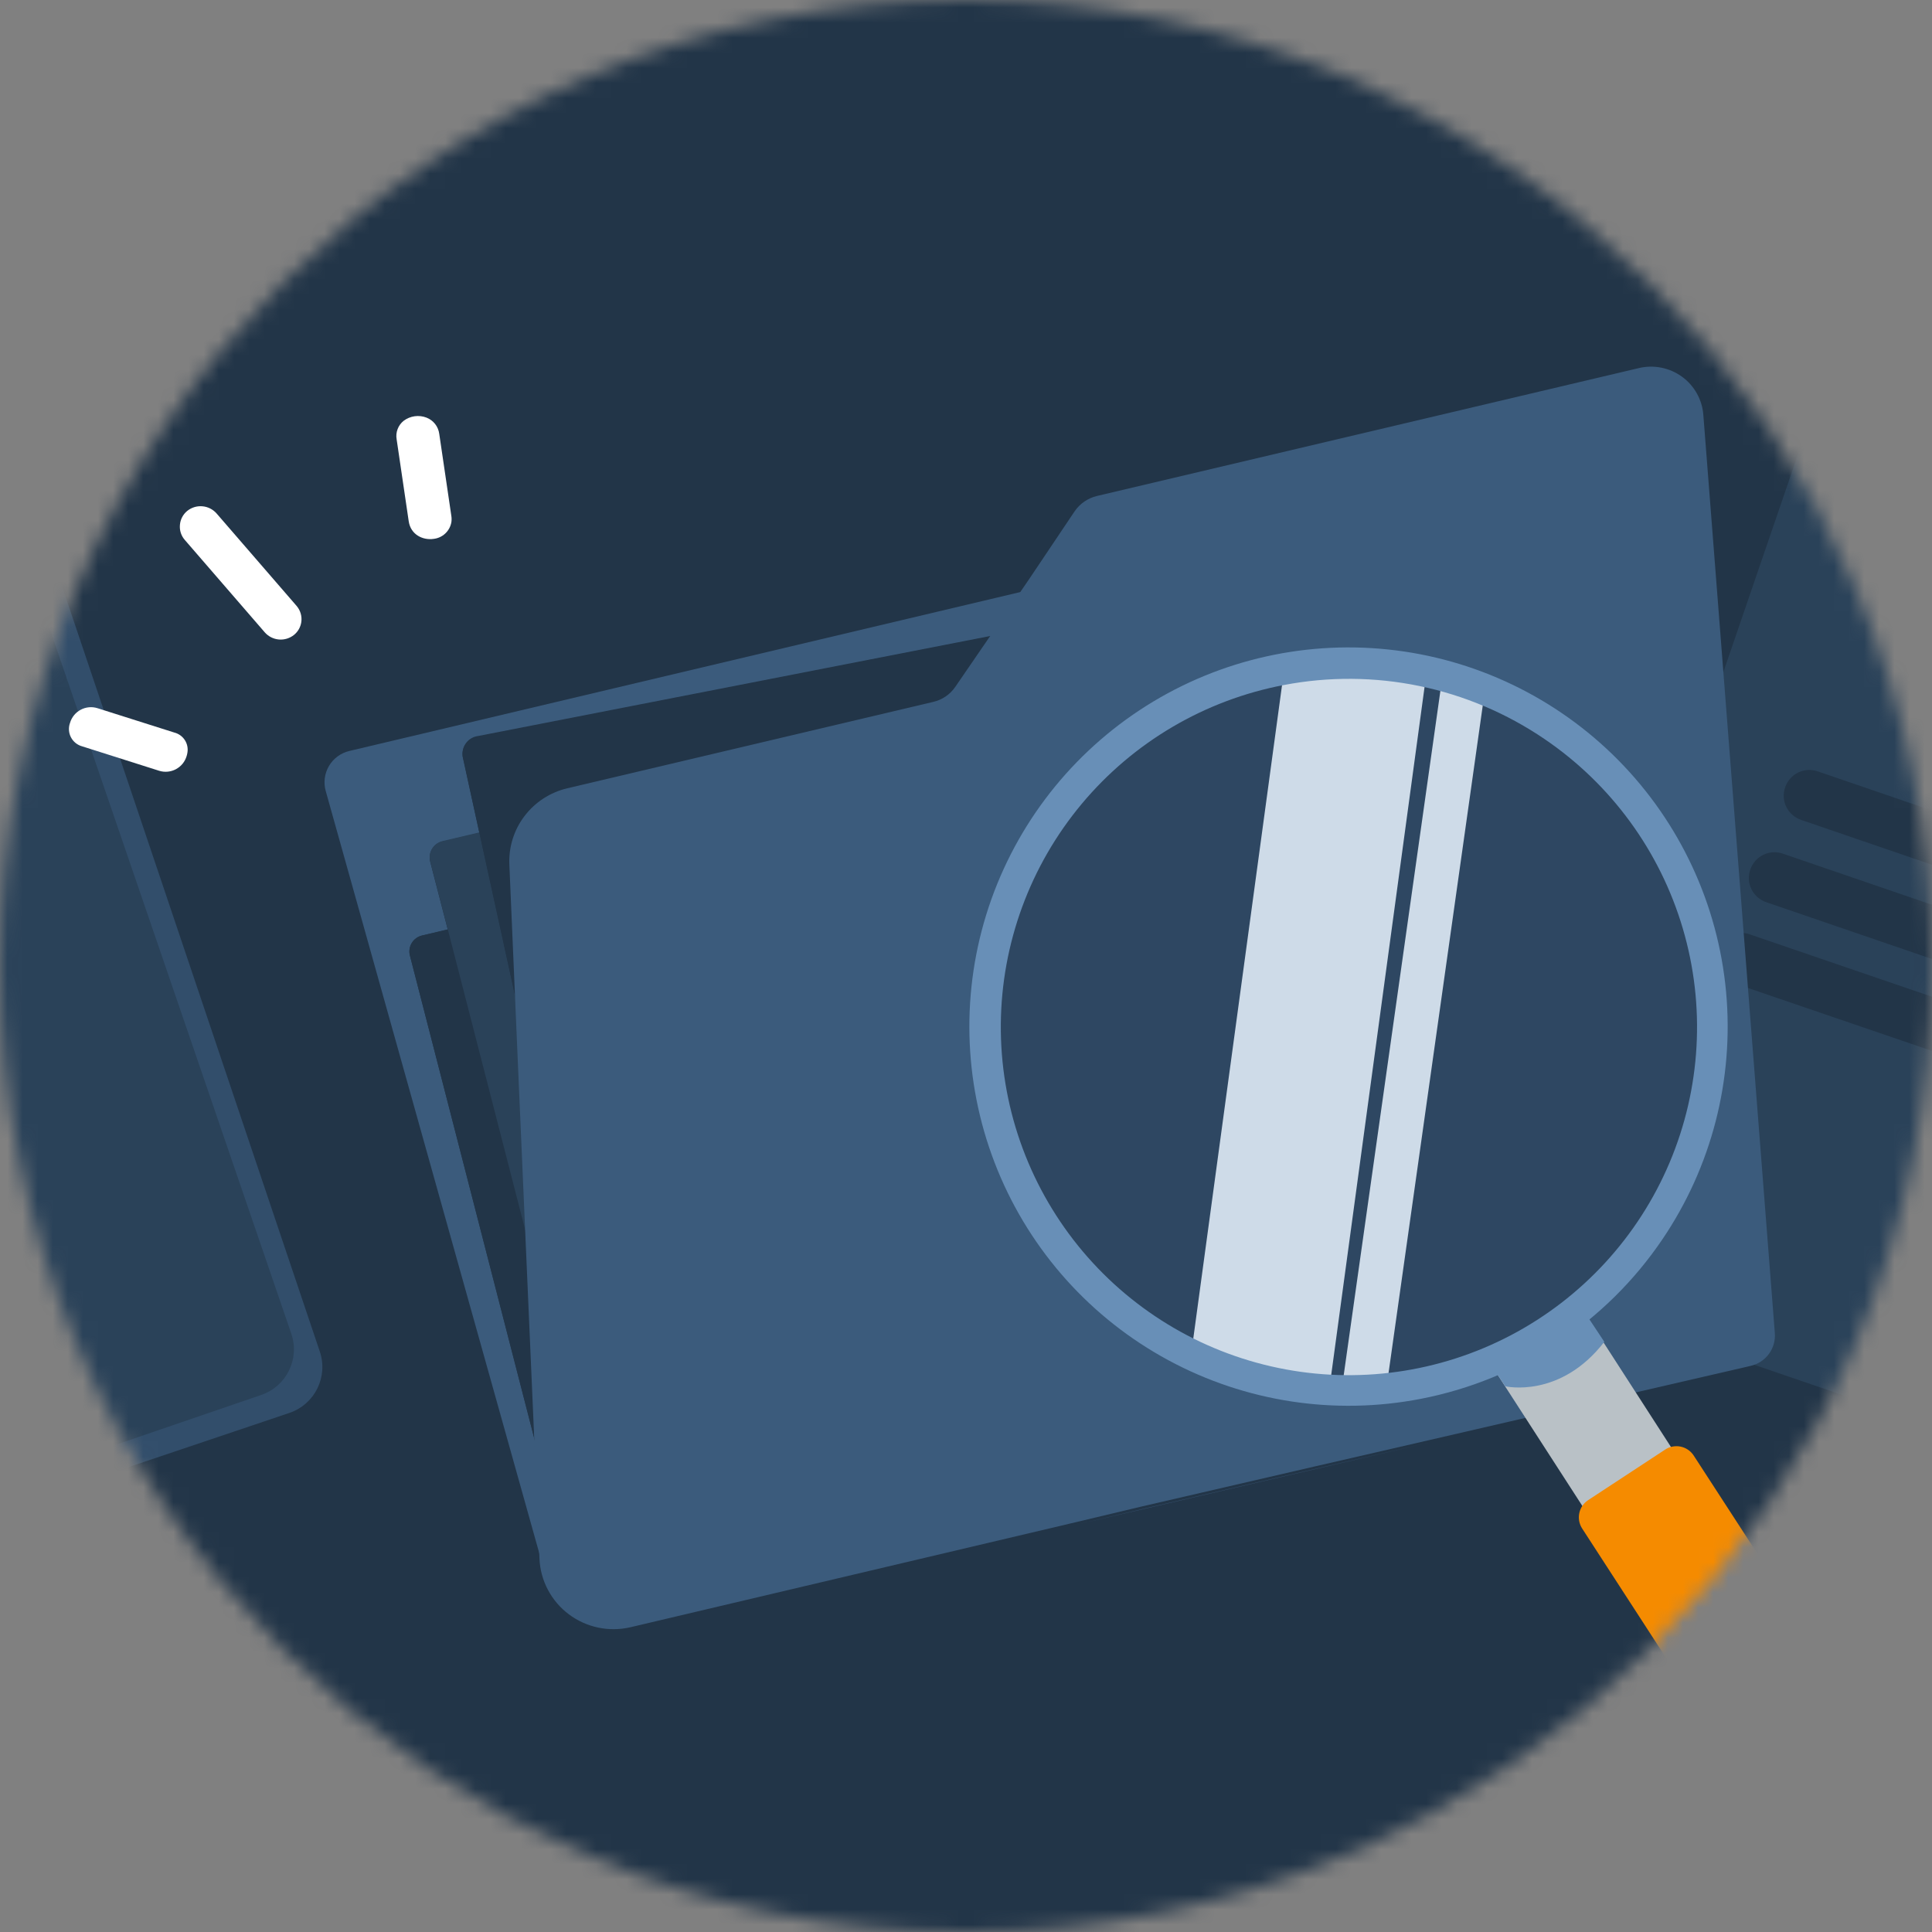 <svg width="128" height="128" viewBox="0 0 128 128" fill="none" xmlns="http://www.w3.org/2000/svg">
<rect x="0" y="0" width="128" height="128" fill="#808080" stroke="none"/>
<mask id="mask0_2810_46795" style="mask-type:alpha" maskUnits="userSpaceOnUse" x="0" y="0" width="128" height="128">
<circle cx="64" cy="64" r="64" fill="#EBF8FF"/>
</mask>
<g mask="url(#mask0_2810_46795)">
<path d="M133.773 -9.5H-11.773C-12.722 -9.501 -13.662 -9.235 -14.538 -8.717C-15.415 -8.199 -16.212 -7.438 -16.883 -6.479C-17.554 -5.521 -18.087 -4.382 -18.45 -3.129C-18.813 -1.875 -19 -0.532 -19 0.825V123.166C-19 125.907 -18.239 128.535 -16.883 130.473C-15.528 132.411 -13.69 133.5 -11.773 133.5H133.773C135.69 133.5 137.528 132.411 138.883 130.473C140.239 128.535 141 125.907 141 123.166V0.825C141 -0.532 140.813 -1.875 140.45 -3.129C140.087 -4.382 139.554 -5.521 138.883 -6.479C138.212 -7.438 137.415 -8.199 136.538 -8.717C135.662 -9.235 134.722 -9.501 133.773 -9.5Z" fill="#223548"/>
<path d="M-20.339 106.918L19.173 93.61C20.858 93.037 21.749 91.225 21.192 89.555L1.826 32.061C1.254 30.375 -0.559 29.485 -2.229 30.041L-41.74 43.366C-43.425 43.938 -44.316 45.751 -43.759 47.42L-24.393 104.915C-23.821 106.6 -22.008 107.49 -20.339 106.934V106.918Z" fill="#324E6B"/>
<path d="M-22.04 105.9L17.312 92.417C18.982 91.845 19.872 90.032 19.3 88.363L-0.321 31.107C-0.893 29.437 -2.706 28.547 -4.375 29.119L-43.728 42.602C-45.397 43.175 -46.288 44.987 -45.715 46.657L-26.11 103.913C-25.538 105.582 -23.726 106.473 -22.056 105.9H-22.04Z" fill="#2A4259"/>
<path d="M162.883 37.336L124.444 24.169C122.812 23.615 121.041 24.477 120.487 26.11L101.329 82.027C100.775 83.66 101.637 85.431 103.269 85.985L141.708 99.152C143.34 99.706 145.111 98.844 145.666 97.212L164.823 41.294C165.378 39.662 164.515 37.891 162.883 37.336Z" fill="#2A4259"/>
<path d="M147.206 60.282L120.425 51.104C119.532 50.796 118.577 51.273 118.269 52.166C117.961 53.06 118.439 54.014 119.332 54.322L146.113 63.501C147.006 63.809 147.961 63.331 148.269 62.438C148.577 61.545 148.099 60.59 147.206 60.282Z" fill="#223548"/>
<path d="M144.895 65.734L118.115 56.556C117.222 56.248 116.267 56.725 115.959 57.618C115.651 58.511 116.128 59.466 117.021 59.774L143.802 68.953C144.695 69.26 145.665 68.783 145.958 67.89C146.266 66.997 145.789 66.042 144.895 65.734Z" fill="#223548"/>
<path d="M130.173 66.781L115.913 61.899C115.019 61.591 114.049 62.069 113.757 62.962C113.449 63.855 113.926 64.81 114.819 65.118L129.095 70C129.988 70.308 130.943 69.83 131.251 68.937C131.559 68.044 131.082 67.089 130.188 66.781H130.173Z" fill="#223548"/>
<path d="M75.895 99.929L71.373 100.998L94.875 95.531L87.294 97.281L75.895 99.929Z" fill="#3B5B7C"/>
<path d="M36.54 103.362L36.352 99.024L27.159 63.316C27.122 63.176 27.113 63.03 27.134 62.887C27.154 62.743 27.203 62.606 27.278 62.482C27.353 62.358 27.452 62.25 27.569 62.164C27.686 62.079 27.82 62.018 27.961 61.985L29.663 61.581L28.501 57.093C28.465 56.952 28.458 56.805 28.479 56.661C28.5 56.518 28.55 56.379 28.626 56.255C28.701 56.13 28.8 56.022 28.918 55.936C29.035 55.85 29.169 55.788 29.311 55.754L31.756 55.178L30.653 50.137C30.632 49.982 30.642 49.825 30.682 49.674C30.723 49.523 30.793 49.381 30.888 49.257C30.984 49.134 31.103 49.03 31.239 48.952C31.375 48.875 31.525 48.825 31.68 48.806L66.544 41.984L68.584 38.992L23.139 49.755C22.86 49.822 22.596 49.945 22.365 50.115C22.134 50.286 21.94 50.501 21.795 50.748C21.649 50.996 21.555 51.27 21.518 51.554C21.481 51.838 21.502 52.127 21.579 52.403L35.947 103.684C36.318 105 37.151 106.139 38.295 106.893C37.768 106.462 37.339 105.924 37.037 105.315C36.734 104.707 36.565 104.041 36.54 103.362Z" fill="#3B5B7C"/>
<path d="M27.961 61.977C27.82 62.01 27.687 62.071 27.57 62.157C27.452 62.242 27.353 62.35 27.279 62.474C27.204 62.598 27.155 62.736 27.134 62.879C27.113 63.023 27.122 63.169 27.159 63.309L36.36 99.016L35.76 85.216L29.671 61.573L27.961 61.977Z" fill="#223548"/>
<path d="M31.755 55.148L29.31 55.724C29.169 55.758 29.035 55.82 28.918 55.906C28.8 55.992 28.701 56.101 28.625 56.225C28.55 56.35 28.5 56.488 28.479 56.632C28.457 56.776 28.465 56.922 28.501 57.063L29.663 61.551L35.752 85.194L35.115 70.482L31.755 55.148Z" fill="#2A4259"/>
<path d="M30.654 50.107L31.756 55.148L35.115 70.504L34.568 57.706C34.516 56.56 34.866 55.431 35.559 54.515C36.252 53.599 37.243 52.953 38.362 52.687L62.315 47.01C62.909 46.875 63.429 46.519 63.77 46.016L66.544 41.954L31.681 48.761C31.524 48.78 31.372 48.83 31.235 48.909C31.098 48.987 30.978 49.092 30.883 49.218C30.787 49.343 30.717 49.486 30.678 49.639C30.639 49.792 30.63 49.951 30.654 50.107Z" fill="#223548"/>
<path d="M108.572 24.388L72.673 32.86C72.073 33.005 71.549 33.364 71.201 33.87L68.166 38.393L66.102 41.408L63.294 45.501C62.949 46.009 62.423 46.367 61.822 46.504L37.586 52.225C36.453 52.492 35.45 53.144 34.749 54.067C34.048 54.99 33.694 56.127 33.746 57.283L34.3 70.18L34.945 85.007L35.552 98.914L35.742 103.286C35.775 104.001 35.967 104.7 36.303 105.334C36.639 105.967 37.111 106.52 37.686 106.951C38.261 107.383 38.925 107.684 39.63 107.832C40.336 107.98 41.065 107.972 41.767 107.809L70.981 100.919L75.534 99.834L87.067 97.165L94.731 95.401L115.978 90.494C116.466 90.385 116.897 90.104 117.193 89.704C117.488 89.304 117.628 88.811 117.587 88.316L112.852 27.508C112.817 27.007 112.673 26.52 112.429 26.08C112.186 25.64 111.848 25.258 111.441 24.961C111.034 24.664 110.566 24.459 110.07 24.36C109.575 24.261 109.063 24.27 108.572 24.388Z" fill="#3B5B7C"/>
<path d="M26.744 27.879C26.563 28.023 26.425 28.212 26.343 28.428C26.261 28.643 26.238 28.877 26.278 29.104L27.078 34.533C27.21 35.431 28.023 35.805 28.727 35.702C29.017 35.67 29.288 35.545 29.501 35.345C29.713 35.146 29.855 34.883 29.905 34.596C29.925 34.457 29.924 34.315 29.902 34.176L29.102 28.747C29.071 28.508 28.977 28.282 28.829 28.092C28.68 27.902 28.484 27.756 28.259 27.669C28.009 27.572 27.739 27.541 27.474 27.577C27.209 27.614 26.958 27.718 26.744 27.879Z" fill="white"/>
<path d="M4.64 47.89C4.583 48.045 4.559 48.21 4.569 48.375C4.579 48.54 4.624 48.7 4.7 48.847C4.776 48.994 4.882 49.123 5.01 49.226C5.139 49.33 5.288 49.405 5.447 49.448L10.542 51.065C10.726 51.123 10.919 51.143 11.11 51.125C11.301 51.107 11.487 51.051 11.657 50.961C11.826 50.87 11.976 50.747 12.098 50.598C12.219 50.449 12.309 50.277 12.364 50.093C12.388 50.017 12.406 49.94 12.418 49.861C12.466 49.572 12.404 49.276 12.244 49.03C12.084 48.785 11.838 48.608 11.555 48.535L6.461 46.92C6.278 46.862 6.085 46.841 5.894 46.859C5.702 46.877 5.516 46.932 5.347 47.023C5.177 47.113 5.027 47.236 4.906 47.385C4.785 47.534 4.694 47.706 4.64 47.89Z" fill="white"/>
<path d="M11.92 34.78C11.904 34.959 11.924 35.14 11.981 35.312C12.037 35.483 12.127 35.641 12.247 35.776L17.541 41.894C17.779 42.166 18.115 42.337 18.476 42.368C18.837 42.4 19.197 42.29 19.48 42.063C19.741 41.851 19.913 41.548 19.962 41.215C19.99 41.023 19.976 40.828 19.921 40.642C19.866 40.456 19.772 40.283 19.645 40.137L14.351 34.02C14.111 33.745 13.774 33.574 13.41 33.543C13.047 33.511 12.685 33.622 12.402 33.852C12.263 33.966 12.149 34.107 12.066 34.267C11.983 34.426 11.934 34.6 11.92 34.78Z" fill="white"/>
<g clip-path="url(#clip0_2810_46795)">
<path opacity="0.5" d="M93.819 91.876C106.786 89.388 115.245 76.669 112.708 63.447C110.17 50.225 97.603 41.535 84.636 44.024C71.669 46.512 63.21 59.23 65.748 72.459C68.287 85.688 80.852 94.364 93.819 91.876Z" fill="#223548"/>
<path d="M94.446 45.033L85.137 43.928L78.815 90.47L88.131 91.574L94.446 45.033Z" fill="#CEDBE8"/>
<path d="M91.812 92.261L98.4 45.584L95.505 45.239L88.91 91.916L91.812 92.261Z" fill="#CEDBE8"/>
<path d="M105.011 87.038L99.082 90.866L105.139 100.244L111.061 96.417L105.011 87.038Z" fill="#B9C1C6"/>
<path d="M105.217 99.389C104.916 99.587 104.706 99.895 104.632 100.247C104.558 100.599 104.626 100.966 104.822 101.268L118.943 123.043C119.526 123.923 120.434 124.536 121.467 124.748C122.501 124.96 123.576 124.754 124.458 124.176L125.16 123.715C125.605 123.43 125.989 123.06 126.289 122.625C126.589 122.19 126.799 121.699 126.907 121.182C127.117 120.146 126.911 119.07 126.332 118.186L112.215 96.438C112.118 96.287 111.991 96.156 111.843 96.054C111.695 95.952 111.528 95.88 111.352 95.843C111.176 95.806 110.994 95.804 110.817 95.838C110.641 95.871 110.472 95.939 110.322 96.038L105.217 99.389Z" fill="#F58B00"/>
<path d="M98.752 90.375L99.727 91.845C99.727 91.845 103.357 92.695 106.29 88.9L104.728 86.544L102.054 88.541L98.752 90.375Z" fill="#688FB7"/>
<path d="M94.138 92.675C88.431 93.784 82.516 92.88 77.401 90.115C72.285 87.351 68.288 82.898 66.089 77.515C63.89 72.132 63.626 66.154 65.342 60.598C67.059 55.043 70.649 50.255 75.5 47.051C80.352 43.847 86.165 42.425 91.948 43.028C97.731 43.631 103.125 46.221 107.212 50.358C111.298 54.494 113.824 59.919 114.357 65.709C114.891 71.499 113.4 77.295 110.138 82.108C106.416 87.611 100.661 91.412 94.138 92.675ZM85.063 45.384C79.82 46.381 75.084 49.166 71.664 53.263C68.244 57.361 66.351 62.518 66.307 67.855C66.264 73.193 68.073 78.38 71.425 82.533C74.778 86.686 79.468 89.548 84.694 90.63C89.921 91.712 95.361 90.948 100.087 88.469C104.813 85.989 108.533 81.946 110.612 77.03C112.691 72.115 113.001 66.63 111.489 61.511C109.978 56.392 106.737 51.955 102.321 48.958C99.82 47.257 97.009 46.065 94.048 45.452C91.087 44.839 88.033 44.816 85.063 45.384Z" fill="#688FB7"/>
</g>
</g>
<defs>
<clipPath id="clip0_2810_46795">
<rect width="52.292" height="87.196" fill="white" transform="translate(59.938 48.077) rotate(-10.863)"/>
</clipPath>
</defs>
</svg>
